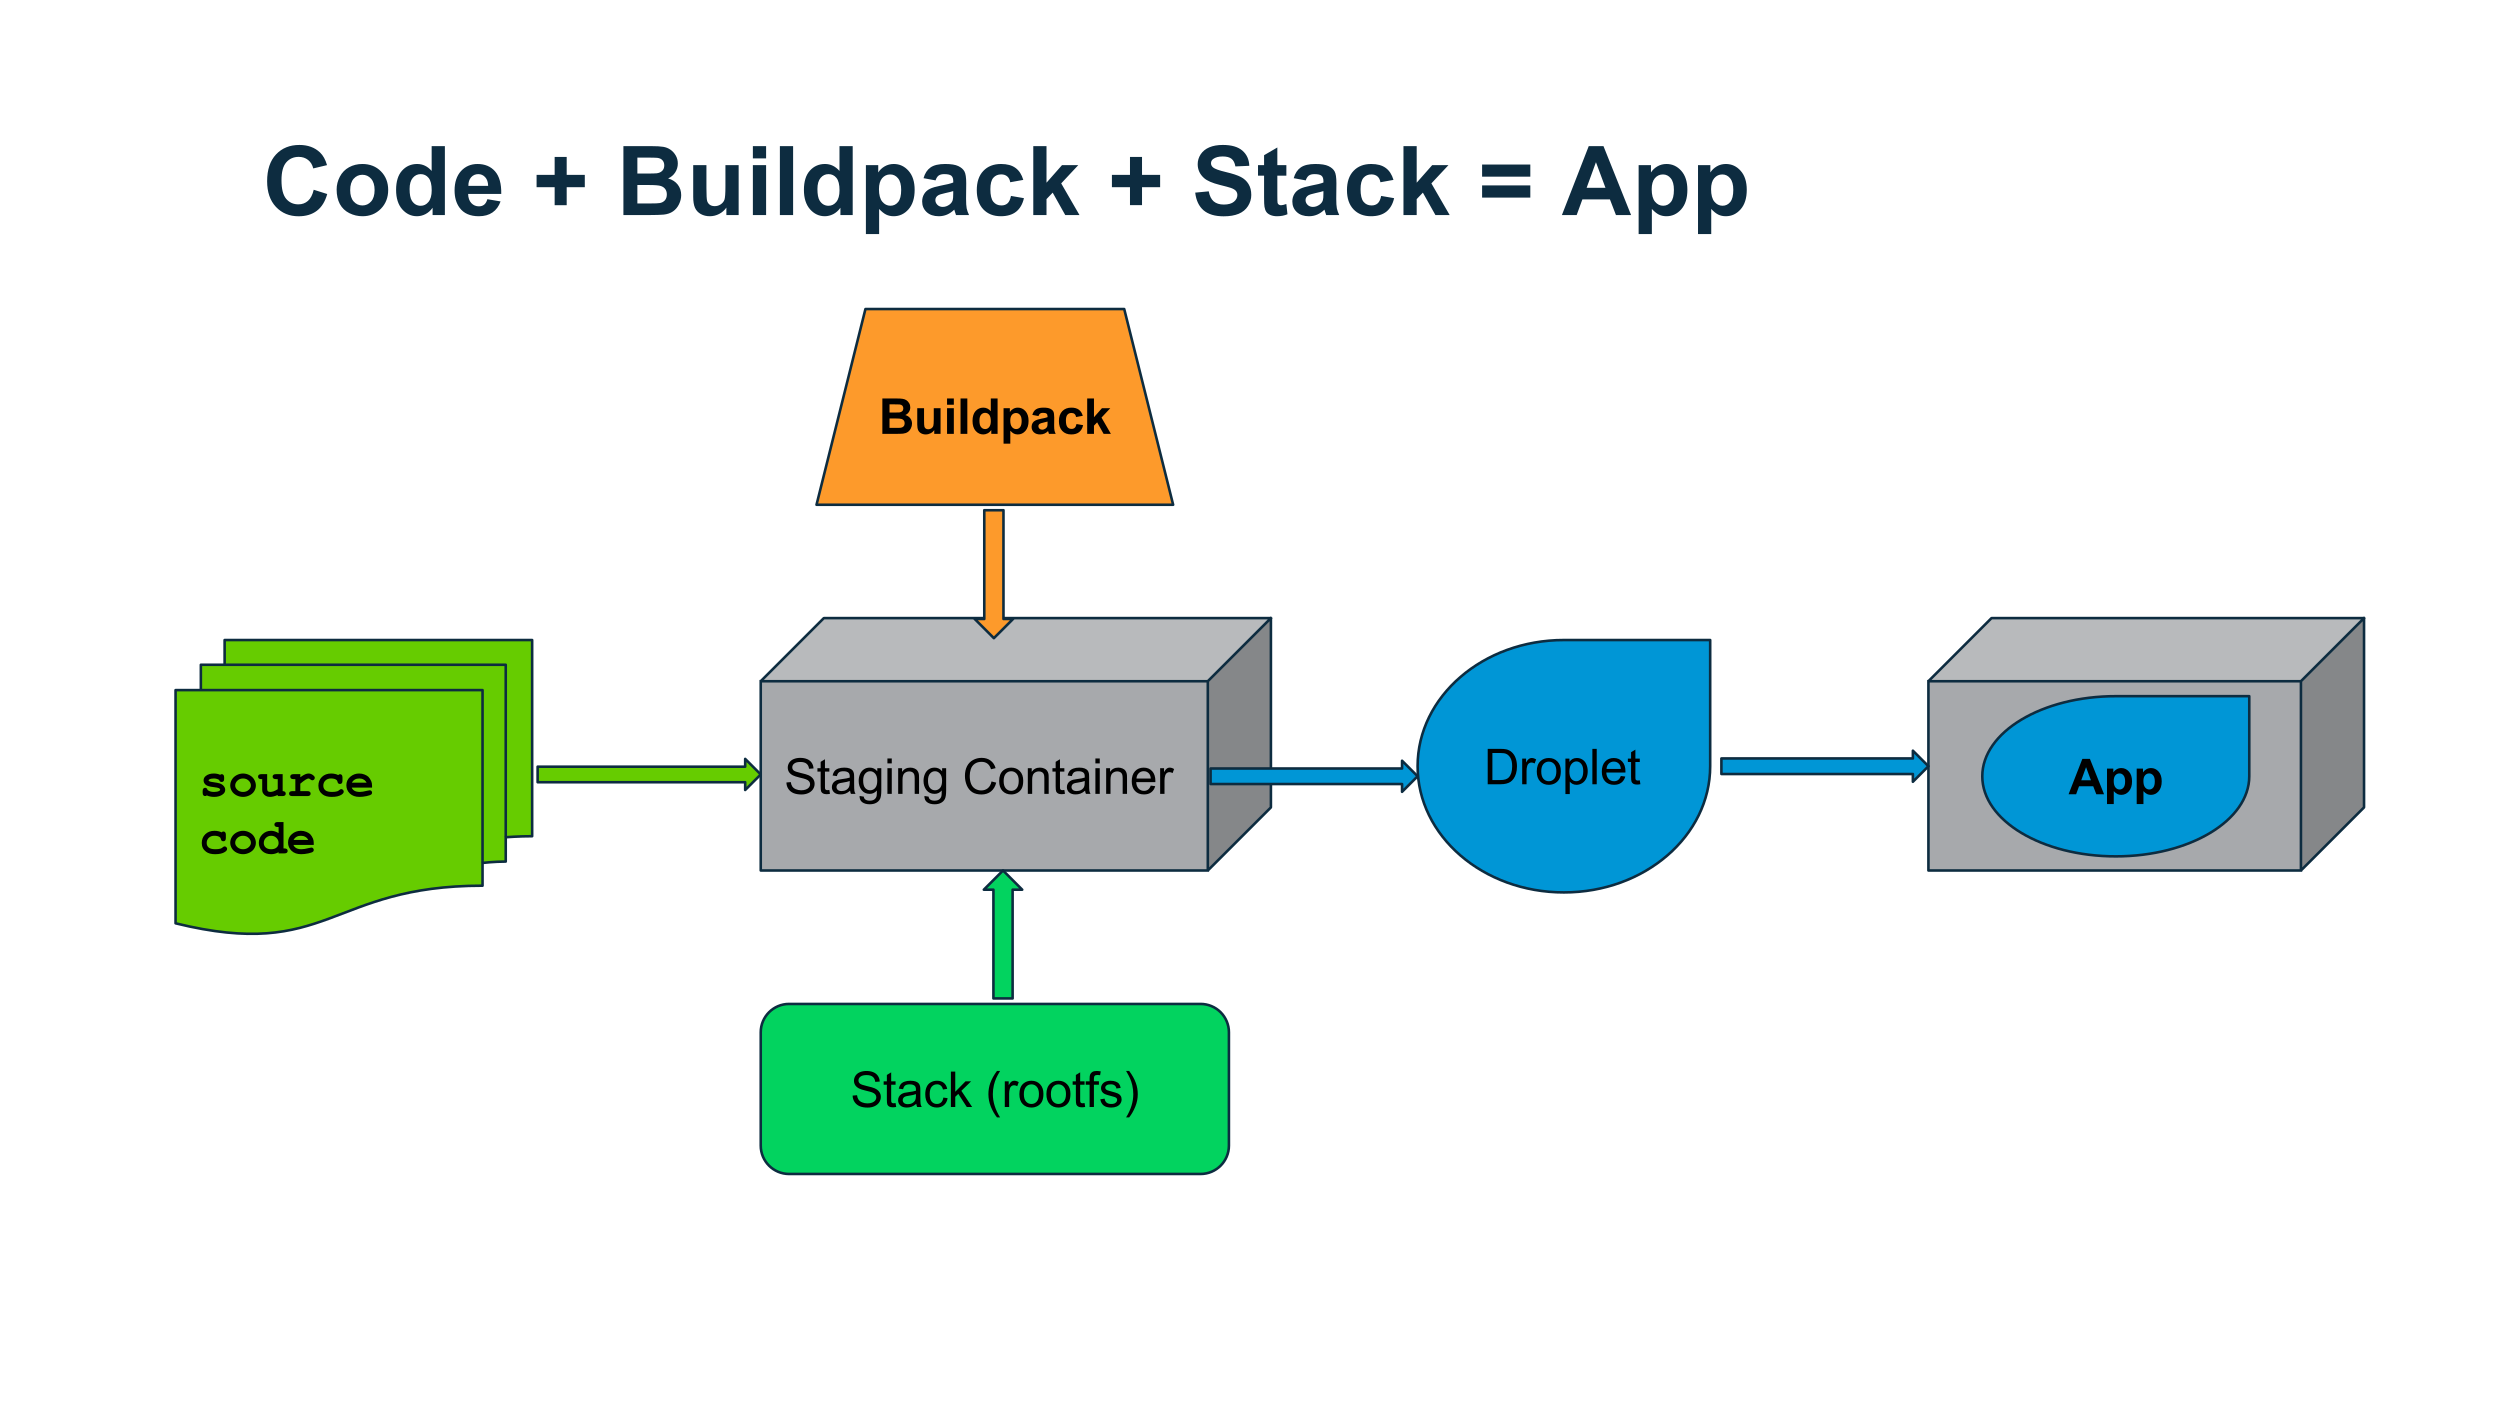 <?xml version="1.0" encoding="UTF-8" standalone="no"?>
<svg
   xmlns:dc="http://purl.org/dc/elements/1.1/"
   xmlns:cc="http://creativecommons.org/ns#"
   xmlns:rdf="http://www.w3.org/1999/02/22-rdf-syntax-ns#"
   xmlns:svg="http://www.w3.org/2000/svg"
   xmlns="http://www.w3.org/2000/svg"
   xmlns:sodipodi="http://sodipodi.sourceforge.net/DTD/sodipodi-0.dtd"
   xmlns:inkscape="http://www.inkscape.org/namespaces/inkscape"
   version="1.1"
   viewBox="0.0 0.0 960.0 540.0"
   fill="none"
   stroke="none"
   stroke-linecap="square"
   stroke-miterlimit="10"
   id="svg3484"
   inkscape:version="0.91 r13725"
   sodipodi:docname="code-buildpack-stack-app.svg">
  <rect x="0.0" y="0.0" width="960.0" height="540.0" fill="#333333" stroke="none"/>
  <defs
     id="defs3590" />
  <sodipodi:namedview
     pagecolor="#ffffff"
     bordercolor="#666666"
     borderopacity="1"
     objecttolerance="10"
     gridtolerance="10"
     guidetolerance="10"
     inkscape:pageopacity="0"
     inkscape:pageshadow="2"
     inkscape:window-width="1122"
     inkscape:window-height="699"
     id="namedview3588"
     showgrid="false"
     inkscape:zoom="1.0166667"
     inkscape:cx="480"
     inkscape:cy="270"
     inkscape:window-x="0"
     inkscape:window-y="0"
     inkscape:window-maximized="0"
     inkscape:current-layer="svg3484" />
  <clipPath
     id="g264e01e91f_0_46.0">
    <path
       d="m0 0l960.0 0l0 540.0l-960.0 0l0 -540.0z"
       clip-rule="nonzero"
       id="path3487" />
  </clipPath>
  <g
     clip-path="url(#g264e01e91f_0_46.0)"
     id="g3489">
    <path
       fill="#ffffff"
       d="m0 0l960.0 0l0 540.0l-960.0 0z"
       fill-rule="evenodd"
       id="path3491" />
    <path
       fill="#000000"
       fill-opacity="0.0"
       d="m0 0l43.496 0l0 540.0l-43.496 0z"
       fill-rule="evenodd"
       id="path3493" />
    <g
       transform="matrix(0.434 0.0 0.0 0.436 0.0 0.0)"
       id="g3495">
      <clipPath
         id="g264e01e91f_0_46.1">
        <path
           d="m0 0l100.284 0l0 1238.0l-100.284 0z"
           clip-rule="evenodd"
           id="path3498" />
      </clipPath>
    </g>
    <path
       fill="#000000"
       fill-opacity="0.0"
       d="m91.826 36.0l836.346 0l0 61.512l-836.346 0z"
       fill-rule="evenodd"
       id="path3506" />
    <path
       fill="#0d2c40"
       d="m120.467 72.862l5.188 1.641q-1.203 4.328 -3.984 6.438q-2.766 2.109 -7.016 2.109q-5.281 0 -8.688 -3.594q-3.391 -3.609 -3.391 -9.875q0 -6.609 3.406 -10.266q3.422 -3.656 8.984 -3.656q4.859 0 7.906 2.875q1.797 1.703 2.703 4.875l-5.297 1.266q-0.469 -2.062 -1.969 -3.25q-1.484 -1.188 -3.609 -1.188q-2.938 0 -4.781 2.109q-1.828 2.109 -1.828 6.844q0 5.016 1.797 7.156q1.812 2.125 4.703 2.125q2.141 0 3.672 -1.344q1.531 -1.359 2.203 -4.266zm8.801 -0.125q0 -2.531 1.234 -4.891q1.25 -2.375 3.531 -3.625q2.297 -1.25 5.109 -1.25q4.359 0 7.141 2.828q2.781 2.828 2.781 7.156q0 4.344 -2.812 7.219q-2.812 2.859 -7.062 2.859q-2.641 0 -5.047 -1.188q-2.391 -1.203 -3.641 -3.5q-1.234 -2.312 -1.234 -5.609zm5.203 0.266q0 2.859 1.344 4.375q1.359 1.516 3.344 1.516q2.0 0 3.344 -1.516q1.344 -1.516 1.344 -4.406q0 -2.828 -1.344 -4.344q-1.344 -1.516 -3.344 -1.516q-1.984 0 -3.344 1.516q-1.344 1.516 -1.344 4.375zm36.364 9.594l-4.719 0l0 -2.812q-1.172 1.641 -2.766 2.453q-1.594 0.797 -3.219 0.797q-3.312 0 -5.672 -2.656q-2.359 -2.672 -2.359 -7.453q0 -4.875 2.297 -7.406q2.297 -2.547 5.797 -2.547q3.219 0 5.562 2.672l0 -9.531l5.078 0l0 26.484zm-13.547 -10.016q0 3.078 0.844 4.453q1.234 1.984 3.438 1.984q1.75 0 2.969 -1.484q1.234 -1.5 1.234 -4.453q0 -3.312 -1.188 -4.766q-1.188 -1.453 -3.047 -1.453q-1.812 0 -3.031 1.438q-1.219 1.438 -1.219 4.281zm29.864 3.906l5.062 0.859q-0.984 2.781 -3.094 4.234q-2.094 1.453 -5.25 1.453q-5.016 0 -7.406 -3.281q-1.906 -2.609 -1.906 -6.609q0 -4.766 2.484 -7.469q2.5 -2.703 6.312 -2.703q4.281 0 6.75 2.828q2.484 2.828 2.375 8.672l-12.719 0q0.062 2.25 1.234 3.516q1.172 1.25 2.922 1.25q1.188 0 2.0 -0.641q0.812 -0.656 1.234 -2.109zm0.297 -5.125q-0.062 -2.203 -1.156 -3.344q-1.078 -1.156 -2.625 -1.156q-1.656 0 -2.75 1.203q-1.078 1.219 -1.062 3.297l7.594 0zm25.537 7.422l0 -6.891l-6.938 0l0 -4.75l6.938 0l0 -6.875l4.625 0l0 6.875l6.953 0l0 4.75l-6.953 0l0 6.891l-4.625 0zm26.404 -22.672l10.594 0q3.141 0 4.688 0.266q1.547 0.25 2.766 1.094q1.219 0.828 2.031 2.219q0.812 1.375 0.812 3.094q0 1.859 -1.0 3.422q-1.0 1.547 -2.719 2.312q2.422 0.703 3.719 2.406q1.297 1.703 1.297 4.0q0 1.797 -0.844 3.516q-0.828 1.703 -2.281 2.719q-1.453 1.016 -3.594 1.25q-1.328 0.156 -6.453 0.188l-9.016 0l0 -26.484zm5.359 4.406l0 6.125l3.5 0q3.125 0 3.891 -0.094q1.359 -0.156 2.141 -0.938q0.797 -0.797 0.797 -2.078q0 -1.219 -0.688 -1.984q-0.672 -0.781 -2.0 -0.938q-0.797 -0.094 -4.578 -0.094l-3.062 0zm0 10.531l0 7.078l4.953 0q2.891 0 3.656 -0.156q1.203 -0.219 1.953 -1.047q0.75 -0.844 0.75 -2.266q0 -1.188 -0.578 -2.016q-0.578 -0.828 -1.672 -1.203q-1.094 -0.391 -4.75 -0.391l-4.312 0zm34.176 11.547l0 -2.875q-1.047 1.531 -2.75 2.422q-1.703 0.891 -3.609 0.891q-1.938 0 -3.469 -0.844q-1.531 -0.859 -2.219 -2.391q-0.688 -1.547 -0.688 -4.25l0 -12.141l5.078 0l0 8.812q0 4.047 0.281 4.969q0.281 0.906 1.016 1.438q0.75 0.531 1.875 0.531q1.312 0 2.344 -0.703q1.031 -0.719 1.406 -1.766q0.375 -1.062 0.375 -5.188l0 -8.094l5.078 0l0 19.188l-4.719 0zm10.177 -21.781l0 -4.703l5.078 0l0 4.703l-5.078 0zm0 21.781l0 -19.188l5.078 0l0 19.188l-5.078 0zm10.371 0l0 -26.484l5.078 0l0 26.484l-5.078 0zm27.965 0l-4.719 0l0 -2.812q-1.172 1.641 -2.766 2.453q-1.594 0.797 -3.219 0.797q-3.312 0 -5.672 -2.656q-2.359 -2.672 -2.359 -7.453q0 -4.875 2.297 -7.406q2.297 -2.547 5.797 -2.547q3.219 0 5.562 2.672l0 -9.531l5.078 0l0 26.484zm-13.547 -10.016q0 3.078 0.844 4.453q1.234 1.984 3.438 1.984q1.75 0 2.969 -1.484q1.234 -1.5 1.234 -4.453q0 -3.312 -1.188 -4.766q-1.188 -1.453 -3.047 -1.453q-1.812 0 -3.031 1.438q-1.219 1.438 -1.219 4.281zm18.614 -9.172l4.734 0l0 2.812q0.922 -1.438 2.484 -2.344q1.578 -0.906 3.484 -0.906q3.344 0 5.672 2.625q2.344 2.625 2.344 7.297q0 4.812 -2.359 7.484q-2.344 2.656 -5.688 2.656q-1.594 0 -2.891 -0.625q-1.281 -0.641 -2.703 -2.172l0 9.656l-5.078 0l0 -26.484zm5.016 9.266q0 3.234 1.281 4.781q1.281 1.547 3.125 1.547q1.781 0 2.953 -1.422q1.172 -1.422 1.172 -4.656q0 -3.016 -1.219 -4.469q-1.203 -1.469 -2.984 -1.469q-1.875 0 -3.109 1.438q-1.219 1.438 -1.219 4.25zm21.723 -3.406l-4.609 -0.844q0.781 -2.781 2.672 -4.109q1.891 -1.344 5.641 -1.344q3.391 0 5.047 0.812q1.672 0.797 2.344 2.047q0.688 1.234 0.688 4.531l-0.062 5.922q0 2.531 0.234 3.734q0.25 1.203 0.922 2.578l-5.016 0q-0.203 -0.5 -0.484 -1.5q-0.141 -0.453 -0.188 -0.594q-1.297 1.266 -2.781 1.906q-1.484 0.625 -3.156 0.625q-2.969 0 -4.688 -1.609q-1.703 -1.609 -1.703 -4.062q0 -1.625 0.781 -2.891q0.781 -1.281 2.172 -1.953q1.406 -0.688 4.047 -1.203q3.562 -0.656 4.938 -1.234l0 -0.516q0 -1.453 -0.734 -2.078q-0.719 -0.625 -2.719 -0.625q-1.359 0 -2.125 0.531q-0.75 0.531 -1.219 1.875zm6.797 4.109q-0.984 0.328 -3.094 0.781q-2.109 0.453 -2.766 0.891q-1.0 0.703 -1.0 1.781q0 1.062 0.797 1.844q0.797 0.781 2.031 0.781q1.375 0 2.609 -0.906q0.922 -0.688 1.219 -1.688q0.203 -0.641 0.203 -2.469l0 -1.016zm26.901 -4.297l-5.016 0.906q-0.25 -1.5 -1.141 -2.25q-0.891 -0.766 -2.328 -0.766q-1.891 0 -3.031 1.312q-1.125 1.297 -1.125 4.375q0 3.422 1.141 4.828q1.156 1.406 3.094 1.406q1.453 0 2.359 -0.812q0.922 -0.828 1.312 -2.844l4.984 0.859q-0.781 3.422 -2.984 5.188q-2.203 1.75 -5.906 1.75q-4.203 0 -6.719 -2.656q-2.5 -2.656 -2.5 -7.359q0 -4.75 2.516 -7.391q2.516 -2.656 6.797 -2.656q3.5 0 5.562 1.516q2.078 1.5 2.984 4.594zm3.838 13.516l0 -26.484l5.078 0l0 14.047l5.953 -6.75l6.25 0l-6.562 7.016l7.031 12.172l-5.469 0l-4.828 -8.625l-2.375 2.484l0 6.141l-5.078 0zm37.131 -3.812l0 -6.891l-6.938 0l0 -4.75l6.938 0l0 -6.875l4.625 0l0 6.875l6.953 0l0 4.75l-6.953 0l0 6.891l-4.625 0zm25.045 -4.812l5.203 -0.5q0.469 2.625 1.891 3.859q1.438 1.219 3.891 1.219q2.578 0 3.891 -1.094q1.312 -1.094 1.312 -2.562q0 -0.938 -0.562 -1.594q-0.547 -0.656 -1.922 -1.141q-0.938 -0.328 -4.281 -1.156q-4.297 -1.078 -6.031 -2.625q-2.438 -2.188 -2.438 -5.328q0 -2.031 1.141 -3.781q1.156 -1.766 3.312 -2.688q2.156 -0.922 5.203 -0.922q5.0 0 7.516 2.188q2.516 2.188 2.641 5.828l-5.344 0.234q-0.344 -2.031 -1.469 -2.922q-1.125 -0.906 -3.391 -0.906q-2.328 0 -3.656 0.969q-0.844 0.609 -0.844 1.641q0 0.938 0.797 1.609q1.016 0.844 4.906 1.766q3.906 0.922 5.781 1.906q1.875 0.984 2.922 2.703q1.062 1.703 1.062 4.203q0 2.281 -1.266 4.266q-1.266 1.984 -3.578 2.953q-2.312 0.969 -5.766 0.969q-5.016 0 -7.719 -2.312q-2.688 -2.328 -3.203 -6.781zm35.007 -10.562l0 4.047l-3.469 0l0 7.734q0 2.344 0.094 2.734q0.109 0.391 0.453 0.641q0.359 0.25 0.859 0.25q0.703 0 2.047 -0.484l0.438 3.938q-1.781 0.766 -4.016 0.766q-1.375 0 -2.484 -0.453q-1.094 -0.469 -1.609 -1.203q-0.516 -0.734 -0.719 -1.984q-0.156 -0.875 -0.156 -3.578l0 -8.359l-2.328 0l0 -4.047l2.328 0l0 -3.812l5.094 -2.969l0 6.781l3.469 0zm7.431 5.859l-4.609 -0.844q0.781 -2.781 2.672 -4.109q1.891 -1.344 5.641 -1.344q3.391 0 5.047 0.812q1.672 0.797 2.344 2.047q0.688 1.234 0.688 4.531l-0.062 5.922q0 2.531 0.234 3.734q0.25 1.203 0.922 2.578l-5.016 0q-0.203 -0.5 -0.484 -1.5q-0.141 -0.453 -0.188 -0.594q-1.297 1.266 -2.781 1.906q-1.484 0.625 -3.156 0.625q-2.969 0 -4.688 -1.609q-1.703 -1.609 -1.703 -4.062q0 -1.625 0.781 -2.891q0.781 -1.281 2.172 -1.953q1.406 -0.688 4.047 -1.203q3.562 -0.656 4.938 -1.234l0 -0.516q0 -1.453 -0.734 -2.078q-0.719 -0.625 -2.719 -0.625q-1.359 0 -2.125 0.531q-0.75 0.531 -1.219 1.875zm6.797 4.109q-0.984 0.328 -3.094 0.781q-2.109 0.453 -2.766 0.891q-1.0 0.703 -1.0 1.781q0 1.062 0.797 1.844q0.797 0.781 2.031 0.781q1.375 0 2.609 -0.906q0.922 -0.688 1.219 -1.688q0.203 -0.641 0.203 -2.469l0 -1.016zm26.901 -4.297l-5.016 0.906q-0.25 -1.5 -1.141 -2.25q-0.891 -0.766 -2.328 -0.766q-1.891 0 -3.031 1.312q-1.125 1.297 -1.125 4.375q0 3.422 1.141 4.828q1.156 1.406 3.094 1.406q1.453 0 2.359 -0.812q0.922 -0.828 1.312 -2.844l4.984 0.859q-0.781 3.422 -2.984 5.188q-2.203 1.75 -5.906 1.75q-4.203 0 -6.719 -2.656q-2.5 -2.656 -2.5 -7.359q0 -4.75 2.516 -7.391q2.516 -2.656 6.797 -2.656q3.5 0 5.562 1.516q2.078 1.5 2.984 4.594zm3.838 13.516l0 -26.484l5.078 0l0 14.047l5.953 -6.75l6.25 0l-6.562 7.016l7.031 12.172l-5.469 0l-4.828 -8.625l-2.375 2.484l0 6.141l-5.078 0zm30.194 -14.75l0 -4.656l18.516 0l0 4.656l-18.516 0zm0 8.031l0 -4.688l18.516 0l0 4.688l-18.516 0zm57.217 6.719l-5.812 0l-2.312 -6.016l-10.594 0l-2.188 6.016l-5.672 0l10.312 -26.484l5.656 0l10.609 26.484zm-9.844 -10.484l-3.656 -9.828l-3.578 9.828l7.234 0zm12.738 -8.703l4.734 0l0 2.812q0.922 -1.438 2.484 -2.344q1.578 -0.906 3.484 -0.906q3.344 0 5.672 2.625q2.344 2.625 2.344 7.297q0 4.812 -2.359 7.484q-2.344 2.656 -5.688 2.656q-1.594 0 -2.891 -0.625q-1.281 -0.641 -2.703 -2.172l0 9.656l-5.078 0l0 -26.484zm5.016 9.266q0 3.234 1.281 4.781q1.281 1.547 3.125 1.547q1.781 0 2.953 -1.422q1.172 -1.422 1.172 -4.656q0 -3.016 -1.219 -4.469q-1.203 -1.469 -2.984 -1.469q-1.875 0 -3.109 1.438q-1.219 1.438 -1.219 4.25zm17.786 -9.266l4.734 0l0 2.812q0.922 -1.438 2.484 -2.344q1.578 -0.906 3.484 -0.906q3.344 0 5.672 2.625q2.344 2.625 2.344 7.297q0 4.812 -2.359 7.484q-2.344 2.656 -5.688 2.656q-1.594 0 -2.891 -0.625q-1.281 -0.641 -2.703 -2.172l0 9.656l-5.078 0l0 -26.484zm5.016 9.266q0 3.234 1.281 4.781q1.281 1.547 3.125 1.547q1.781 0 2.953 -1.422q1.172 -1.422 1.172 -4.656q0 -3.016 -1.219 -4.469q-1.203 -1.469 -2.984 -1.469q-1.875 0 -3.109 1.438q-1.219 1.438 -1.219 4.25z"
       fill-rule="nonzero"
       id="path3508" />
    <path
       fill="#66cc00"
       d="m67.415 265.01l117.881 0l0 75.094c-58.937 0 -58.937 28.892 -117.881 14.446zm9.712 0l0 -9.735l117.075 0l0 75.565c-4.45 0 -8.907 0.523 -8.907 0.523l0 -66.353zm9.129 -9.735l0 -9.5l118.09 0l0 75.329c-5.072 0 -10.143 0.393 -10.143 0.393l0 -66.222z"
       fill-rule="evenodd"
       id="path3510" />
    <path
       fill="#000000"
       fill-opacity="0.0"
       d="m67.415 265.01l117.881 0l0 75.094c-58.937 0 -58.937 28.892 -117.881 14.446zm9.712 0l0 -9.735l117.075 0l0 75.565c-4.45 0 -8.907 0.523 -8.907 0.523m-99.04 -76.088l0 -9.5l118.09 0l0 75.329c-5.072 0 -10.143 0.393 -10.143 0.393"
       fill-rule="evenodd"
       id="path3512" />
    <path
       fill="#000000"
       fill-opacity="0.0"
       d="m67.415 354.55c58.943 14.446 58.943 -14.446 117.881 -14.446l0 -8.741c0 0 4.457 -0.523 8.907 -0.523l0 -9.343c0 0 5.071 -0.393 10.143 -0.393l0 -75.329l-118.09 0l0 9.5l-9.129 0l0 9.735l-9.712 0z"
       fill-rule="evenodd"
       id="path3514" />
    <path
       stroke="#0d2c40"
       stroke-width="1.0"
       stroke-linejoin="round"
       stroke-linecap="butt"
       d="m67.415 265.01l117.881 0l0 75.094c-58.937 0 -58.937 28.892 -117.881 14.446zm9.712 0l0 -9.735l117.075 0l0 75.565c-4.45 0 -8.907 0.523 -8.907 0.523m-99.04 -76.088l0 -9.5l118.09 0l0 75.329c-5.072 0 -10.143 0.393 -10.143 0.393"
       fill-rule="evenodd"
       id="path3516" />
    <path
       fill="#000000"
       d="m84.165 299.497q-0.453 -0.281 -0.969 -0.422q-0.516 -0.141 -1.062 -0.141q-1.109 0 -1.75 0.359q-0.297 0.156 -0.297 0.344q0 0.203 0.391 0.406q0.297 0.156 1.328 0.297q1.891 0.25 2.641 0.516q0.969 0.344 1.5 1.031q0.531 0.672 0.531 1.422q0 1.016 -0.906 1.703q-1.281 1.0 -3.344 1.0q-0.828 0 -1.531 -0.156q-0.703 -0.141 -1.281 -0.422q-0.141 0.125 -0.297 0.188q-0.156 0.062 -0.328 0.062q-0.438 0 -0.703 -0.281q-0.266 -0.297 -0.266 -0.984l0 -0.641q0 -0.688 0.266 -0.969q0.266 -0.297 0.688 -0.297q0.344 0 0.562 0.188q0.234 0.188 0.375 0.656q0.438 0.375 1.047 0.562q0.609 0.188 1.406 0.188q1.312 0 2.031 -0.406q0.344 -0.203 0.344 -0.438q0 -0.359 -0.484 -0.609q-0.5 -0.234 -2.031 -0.406q-2.297 -0.234 -3.062 -0.922q-0.781 -0.688 -0.781 -1.672q0 -1.016 0.875 -1.703q1.156 -0.922 3.062 -0.922q0.656 0 1.266 0.125q0.609 0.125 1.156 0.375q0.172 -0.125 0.328 -0.188q0.156 -0.062 0.281 -0.062q0.391 0 0.656 0.297q0.266 0.281 0.266 0.969l0 0.469q0 0.625 -0.156 0.844q-0.297 0.422 -0.812 0.422q-0.344 0 -0.609 -0.203q-0.25 -0.219 -0.328 -0.578zm14.086 2.156q0 1.094 -0.609 2.125q-0.609 1.016 -1.812 1.625q-1.203 0.609 -2.5 0.609q-1.297 0 -2.484 -0.594q-1.188 -0.609 -1.812 -1.641q-0.625 -1.031 -0.625 -2.156q0 -1.141 0.625 -2.234q0.641 -1.094 1.812 -1.719q1.188 -0.641 2.484 -0.641q1.297 0 2.5 0.641q1.203 0.641 1.812 1.734q0.609 1.094 0.609 2.25zm-1.906 0q0 -0.922 -0.656 -1.688q-0.891 -1.031 -2.359 -1.031q-1.297 0 -2.156 0.828q-0.859 0.812 -0.859 1.906q0 0.891 0.859 1.672q0.875 0.766 2.156 0.766q1.281 0 2.141 -0.766q0.875 -0.781 0.875 -1.688zm12.196 -4.375l0 6.516q0.609 0 0.891 0.281q0.297 0.266 0.297 0.672q0 0.422 -0.297 0.688q-0.297 0.266 -0.969 0.266l-1.812 0l0 -0.438q-0.828 0.375 -1.578 0.562q-0.734 0.188 -1.391 0.188q-0.938 0 -1.625 -0.391q-0.688 -0.406 -1.094 -1.094q-0.281 -0.5 -0.281 -1.266l0 -4.078l-0.328 0q-0.688 0 -0.984 -0.266q-0.281 -0.266 -0.281 -0.703q0 -0.406 0.281 -0.672q0.297 -0.266 0.984 -0.266l2.234 0l0 5.656q0 0.609 0.281 0.891q0.297 0.281 0.906 0.281q0.562 0 1.219 -0.219q0.672 -0.234 1.656 -0.828l0 -3.875l-0.688 0q-0.688 0 -0.984 -0.266q-0.297 -0.266 -0.297 -0.703q0 -0.406 0.297 -0.672q0.297 -0.266 0.984 -0.266l2.578 0zm6.774 0l0 1.188q1.188 -0.859 1.875 -1.141q0.703 -0.297 1.297 -0.297q0.938 0 1.797 0.688q0.594 0.453 0.594 0.938q0 0.406 -0.281 0.703q-0.281 0.281 -0.672 0.281q-0.359 0 -0.75 -0.344q-0.391 -0.359 -0.688 -0.359q-0.406 0 -1.203 0.5q-0.781 0.5 -1.969 1.5l0 2.859l2.703 0q0.688 0 0.969 0.266q0.297 0.266 0.297 0.688q0 0.422 -0.297 0.688q-0.281 0.266 -0.969 0.266l-5.75 0q-0.672 0 -0.969 -0.266q-0.297 -0.266 -0.297 -0.688q0 -0.422 0.297 -0.688q0.297 -0.266 0.969 -0.266l1.141 0l0 -4.609l-0.688 0q-0.688 0 -0.984 -0.266q-0.281 -0.266 -0.281 -0.703q0 -0.406 0.281 -0.672q0.297 -0.266 0.984 -0.266l2.594 0zm14.555 0.344q0.344 -0.328 0.703 -0.328q0.406 0 0.672 0.297q0.266 0.281 0.266 0.969l0 1.219q0 0.688 -0.266 0.984q-0.266 0.281 -0.688 0.281q-0.391 0 -0.672 -0.219q-0.188 -0.172 -0.297 -0.688q-0.109 -0.516 -0.547 -0.766q-0.75 -0.438 -1.922 -0.438q-1.344 0 -2.156 0.781q-0.812 0.781 -0.812 2.0q0 1.109 0.781 1.75q0.781 0.641 2.594 0.641q1.188 0 1.938 -0.234q0.453 -0.141 0.844 -0.5q0.406 -0.359 0.719 -0.359q0.391 0 0.672 0.297q0.297 0.281 0.297 0.672q0 0.625 -0.875 1.188q-1.281 0.844 -3.75 0.844q-2.203 0 -3.438 -0.922q-1.672 -1.234 -1.672 -3.375q0 -2.031 1.344 -3.359q1.359 -1.328 3.547 -1.328q0.781 0 1.453 0.156q0.688 0.141 1.266 0.438zm12.992 4.828l-7.797 0q0.297 0.75 1.047 1.203q0.766 0.453 2.047 0.453q1.062 0 2.812 -0.453q0.734 -0.188 1.0 -0.188q0.391 0 0.641 0.266q0.266 0.266 0.266 0.672q0 0.375 -0.281 0.641q-0.375 0.344 -1.812 0.656q-1.438 0.312 -2.766 0.312q-2.281 0 -3.656 -1.281q-1.359 -1.297 -1.359 -3.188q0 -2.0 1.484 -3.25q1.484 -1.266 3.406 -1.266q1.156 0 2.125 0.406q0.969 0.406 1.453 0.875q0.656 0.688 1.094 1.703q0.297 0.703 0.297 1.641l0 0.797zm-2.094 -1.906q-0.438 -0.812 -1.156 -1.203q-0.703 -0.406 -1.672 -0.406q-0.969 0 -1.672 0.406q-0.703 0.391 -1.141 1.203l5.641 0z"
       fill-rule="nonzero"
       id="path3518" />
    <path
       fill="#000000"
       d="m85.087 319.622q0.344 -0.328 0.703 -0.328q0.406 0 0.672 0.297q0.266 0.281 0.266 0.969l0 1.219q0 0.688 -0.266 0.984q-0.266 0.281 -0.688 0.281q-0.391 0 -0.672 -0.219q-0.188 -0.172 -0.297 -0.688q-0.109 -0.516 -0.547 -0.766q-0.75 -0.438 -1.922 -0.438q-1.344 0 -2.156 0.781q-0.812 0.781 -0.812 2.0q0 1.109 0.781 1.75q0.781 0.641 2.594 0.641q1.188 0 1.938 -0.234q0.453 -0.141 0.844 -0.5q0.406 -0.359 0.719 -0.359q0.391 0 0.672 0.297q0.297 0.281 0.297 0.672q0 0.625 -0.875 1.188q-1.281 0.844 -3.75 0.844q-2.203 0 -3.438 -0.922q-1.672 -1.234 -1.672 -3.375q0 -2.031 1.344 -3.359q1.359 -1.328 3.547 -1.328q0.781 0 1.453 0.156q0.688 0.141 1.266 0.438zm13.164 4.031q0 1.094 -0.609 2.125q-0.609 1.016 -1.812 1.625q-1.203 0.609 -2.5 0.609q-1.297 0 -2.484 -0.594q-1.188 -0.609 -1.812 -1.641q-0.625 -1.031 -0.625 -2.156q0 -1.141 0.625 -2.234q0.641 -1.094 1.812 -1.719q1.188 -0.641 2.484 -0.641q1.297 0 2.5 0.641q1.203 0.641 1.812 1.734q0.609 1.094 0.609 2.25zm-1.906 0q0 -0.922 -0.656 -1.688q-0.891 -1.031 -2.359 -1.031q-1.297 0 -2.156 0.828q-0.859 0.812 -0.859 1.906q0 0.891 0.859 1.672q0.875 0.766 2.156 0.766q1.281 0 2.141 -0.766q0.875 -0.781 0.875 -1.688zm12.524 -7.984l0 10.125l0.328 0q0.672 0 0.969 0.266q0.297 0.266 0.297 0.688q0 0.422 -0.297 0.688q-0.281 0.266 -0.969 0.266l-2.219 0l0 -0.469q-0.656 0.391 -1.375 0.578q-0.703 0.203 -1.469 0.203q-2.141 0 -3.453 -1.234q-1.297 -1.25 -1.297 -3.094q0 -1.938 1.375 -3.297q1.375 -1.359 3.344 -1.359q0.75 0 1.453 0.234q0.719 0.219 1.422 0.672l0 -2.359l-0.328 0q-0.688 0 -0.984 -0.266q-0.297 -0.266 -0.297 -0.688q0 -0.422 0.297 -0.688q0.297 -0.266 0.984 -0.266l2.219 0zm-1.891 8.062q0 -1.172 -0.828 -1.984q-0.828 -0.812 -2.031 -0.812q-1.188 0 -2.016 0.812q-0.812 0.812 -0.812 1.969q0 1.047 0.734 1.719q0.75 0.672 2.094 0.672q1.344 0 2.094 -0.672q0.766 -0.672 0.766 -1.703zm13.492 0.719l-7.797 0q0.297 0.75 1.047 1.203q0.766 0.453 2.047 0.453q1.062 0 2.812 -0.453q0.734 -0.188 1.0 -0.188q0.391 0 0.641 0.266q0.266 0.266 0.266 0.672q0 0.375 -0.281 0.641q-0.375 0.344 -1.812 0.656q-1.438 0.312 -2.766 0.312q-2.281 0 -3.656 -1.281q-1.359 -1.297 -1.359 -3.188q0 -2.0 1.484 -3.25q1.484 -1.266 3.406 -1.266q1.156 0 2.125 0.406q0.969 0.406 1.453 0.875q0.656 0.688 1.094 1.703q0.297 0.703 0.297 1.641l0 0.797zm-2.094 -1.906q-0.438 -0.812 -1.156 -1.203q-0.703 -0.406 -1.672 -0.406q-0.969 0 -1.672 0.406q-0.703 0.391 -1.141 1.203l5.641 0z"
       fill-rule="nonzero"
       id="path3520" />
    <path
       fill="#fd9a2b"
       d="m313.541 193.827l18.787 -75.15l99.37 0l18.787 75.15z"
       fill-rule="evenodd"
       id="path3522" />
    <path
       stroke="#0d2c40"
       stroke-width="1.0"
       stroke-linejoin="round"
       stroke-linecap="butt"
       d="m313.541 193.827l18.787 -75.15l99.37 0l18.787 75.15z"
       fill-rule="evenodd"
       id="path3524" />
    <path
       fill="#000000"
       d="m338.826 153.015l5.438 0q1.609 0 2.406 0.141q0.797 0.125 1.422 0.547q0.625 0.422 1.031 1.141q0.422 0.703 0.422 1.594q0 0.953 -0.516 1.75q-0.5 0.797 -1.391 1.188q1.25 0.375 1.906 1.25q0.672 0.859 0.672 2.047q0 0.922 -0.438 1.797q-0.422 0.875 -1.172 1.406q-0.75 0.516 -1.844 0.641q-0.688 0.078 -3.312 0.094l-4.625 0l0 -13.594zm2.75 2.25l0 3.156l1.797 0q1.609 0 2.0 -0.047q0.703 -0.094 1.094 -0.484q0.406 -0.406 0.406 -1.062q0 -0.641 -0.344 -1.031q-0.344 -0.391 -1.031 -0.484q-0.406 -0.047 -2.344 -0.047l-1.578 0zm0 5.422l0 3.625l2.547 0q1.484 0 1.875 -0.078q0.609 -0.109 1.0 -0.531q0.391 -0.438 0.391 -1.172q0 -0.609 -0.297 -1.031q-0.297 -0.422 -0.859 -0.609q-0.562 -0.203 -2.438 -0.203l-2.219 0zm17.176 5.922l0 -1.469q-0.531 0.781 -1.406 1.234q-0.875 0.453 -1.859 0.453q-0.984 0 -1.781 -0.438q-0.781 -0.438 -1.141 -1.219q-0.344 -0.797 -0.344 -2.188l0 -6.234l2.609 0l0 4.531q0 2.078 0.141 2.547q0.141 0.469 0.516 0.75q0.391 0.266 0.969 0.266q0.672 0 1.203 -0.359q0.531 -0.375 0.719 -0.906q0.188 -0.547 0.188 -2.672l0 -4.156l2.609 0l0 9.859l-2.422 0zm4.912 -11.188l0 -2.406l2.609 0l0 2.406l-2.609 0zm0 11.188l0 -9.859l2.609 0l0 9.859l-2.609 0zm5.183 0l0 -13.594l2.609 0l0 13.594l-2.609 0zm14.23 0l-2.422 0l0 -1.453q-0.609 0.844 -1.438 1.266q-0.812 0.406 -1.641 0.406q-1.703 0 -2.922 -1.359q-1.203 -1.375 -1.203 -3.828q0 -2.5 1.172 -3.797q1.188 -1.312 2.984 -1.312q1.656 0 2.859 1.375l0 -4.891l2.609 0l0 13.594zm-6.969 -5.141q0 1.578 0.438 2.281q0.641 1.016 1.766 1.016q0.906 0 1.531 -0.766q0.625 -0.766 0.625 -2.281q0 -1.703 -0.609 -2.438q-0.609 -0.75 -1.562 -0.75q-0.938 0 -1.562 0.734q-0.625 0.734 -0.625 2.203zm9.255 -4.719l2.422 0l0 1.453q0.469 -0.734 1.281 -1.203q0.812 -0.469 1.797 -0.469q1.703 0 2.906 1.344q1.203 1.344 1.203 3.75q0 2.469 -1.219 3.844q-1.203 1.359 -2.922 1.359q-0.812 0 -1.484 -0.312q-0.656 -0.328 -1.391 -1.125l0 4.969l-2.594 0l0 -13.609zm2.578 4.766q0 1.656 0.656 2.453q0.656 0.797 1.594 0.797q0.922 0 1.516 -0.719q0.609 -0.734 0.609 -2.406q0 -1.547 -0.625 -2.297q-0.625 -0.75 -1.531 -0.75q-0.969 0 -1.594 0.734q-0.625 0.734 -0.625 2.188zm10.833 -1.75l-2.359 -0.438q0.391 -1.422 1.359 -2.109q0.984 -0.688 2.906 -0.688q1.734 0 2.594 0.422q0.859 0.406 1.203 1.047q0.344 0.625 0.344 2.328l-0.031 3.047q0 1.297 0.125 1.922q0.125 0.609 0.469 1.312l-2.578 0q-0.094 -0.266 -0.25 -0.766q-0.062 -0.234 -0.094 -0.312q-0.656 0.656 -1.422 0.984q-0.766 0.312 -1.625 0.312q-1.516 0 -2.406 -0.812q-0.875 -0.828 -0.875 -2.094q0 -0.844 0.391 -1.484q0.406 -0.656 1.125 -1.0q0.719 -0.359 2.078 -0.625q1.828 -0.328 2.531 -0.625l0 -0.266q0 -0.75 -0.375 -1.062q-0.359 -0.328 -1.391 -0.328q-0.703 0 -1.094 0.281q-0.391 0.266 -0.625 0.953zm3.484 2.109q-0.5 0.172 -1.594 0.406q-1.078 0.234 -1.406 0.453q-0.516 0.359 -0.516 0.922q0 0.547 0.406 0.953q0.406 0.391 1.047 0.391q0.703 0 1.344 -0.469q0.469 -0.359 0.625 -0.859q0.094 -0.344 0.094 -1.281l0 -0.516zm13.532 -2.203l-2.562 0.469q-0.141 -0.781 -0.594 -1.172q-0.453 -0.391 -1.188 -0.391q-0.984 0 -1.562 0.672q-0.578 0.672 -0.578 2.25q0 1.766 0.578 2.484q0.594 0.719 1.594 0.719q0.75 0 1.219 -0.422q0.469 -0.422 0.672 -1.453l2.547 0.438q-0.391 1.766 -1.531 2.672q-1.125 0.891 -3.031 0.891q-2.156 0 -3.453 -1.359q-1.281 -1.359 -1.281 -3.781q0 -2.438 1.297 -3.797q1.297 -1.359 3.484 -1.359q1.797 0 2.859 0.781q1.062 0.766 1.531 2.359zm1.688 6.938l0 -13.594l2.609 0l0 7.203l3.062 -3.469l3.203 0l-3.375 3.609l3.609 6.25l-2.797 0l-2.484 -4.422l-1.219 1.266l0 3.156l-2.609 0z"
       fill-rule="nonzero"
       id="path3526" />
    <path
       fill="#02d35f"
       d="m292.123 396.396l0 0c0 -6.01 4.872 -10.882 10.882 -10.882l158.016 0c2.886 0 5.654 1.146 7.695 3.187c2.041 2.041 3.187 4.809 3.187 7.695l0 43.528c0 6.01 -4.872 10.882 -10.882 10.882l-158.016 0c-6.01 0 -10.882 -4.872 -10.882 -10.882z"
       fill-rule="evenodd"
       id="path3528" />
    <path
       stroke="#0d2c40"
       stroke-width="1.0"
       stroke-linejoin="round"
       stroke-linecap="butt"
       d="m292.123 396.396l0 0c0 -6.01 4.872 -10.882 10.882 -10.882l158.016 0c2.886 0 5.654 1.146 7.695 3.187c2.041 2.041 3.187 4.809 3.187 7.695l0 43.528c0 6.01 -4.872 10.882 -10.882 10.882l-158.016 0c-6.01 0 -10.882 -4.872 -10.882 -10.882z"
       fill-rule="evenodd"
       id="path3530" />
    <path
       fill="#000000"
       d="m327.409 420.705l1.688 -0.141q0.125 1.016 0.562 1.672q0.438 0.656 1.359 1.062q0.938 0.406 2.094 0.406q1.031 0 1.812 -0.312q0.797 -0.312 1.188 -0.844q0.391 -0.531 0.391 -1.156q0 -0.641 -0.375 -1.109q-0.375 -0.484 -1.234 -0.812q-0.547 -0.219 -2.422 -0.656q-1.875 -0.453 -2.625 -0.859q-0.969 -0.516 -1.453 -1.266q-0.469 -0.75 -0.469 -1.688q0 -1.031 0.578 -1.922q0.594 -0.906 1.703 -1.359q1.125 -0.469 2.5 -0.469q1.516 0 2.672 0.484q1.156 0.484 1.766 1.438q0.625 0.938 0.672 2.141l-1.719 0.125q-0.141 -1.281 -0.953 -1.938q-0.797 -0.672 -2.359 -0.672q-1.625 0 -2.375 0.609q-0.75 0.594 -0.75 1.438q0 0.734 0.531 1.203q0.516 0.469 2.703 0.969q2.203 0.5 3.016 0.875q1.188 0.547 1.75 1.391q0.578 0.828 0.578 1.922q0 1.094 -0.625 2.062q-0.625 0.953 -1.797 1.484q-1.156 0.531 -2.609 0.531q-1.844 0 -3.094 -0.531q-1.25 -0.547 -1.969 -1.625q-0.703 -1.078 -0.734 -2.453zm16.49 2.875l0.234 1.484q-0.703 0.141 -1.266 0.141q-0.906 0 -1.406 -0.281q-0.5 -0.297 -0.703 -0.75q-0.203 -0.469 -0.203 -1.984l0 -5.656l-1.234 0l0 -1.312l1.234 0l0 -2.438l1.656 -1.0l0 3.438l1.688 0l0 1.312l-1.688 0l0 5.75q0 0.719 0.078 0.922q0.094 0.203 0.297 0.328q0.203 0.125 0.578 0.125q0.266 0 0.734 -0.078zm7.965 0.281q-0.938 0.797 -1.797 1.125q-0.859 0.312 -1.844 0.312q-1.609 0 -2.484 -0.781q-0.875 -0.797 -0.875 -2.031q0 -0.734 0.328 -1.328q0.328 -0.594 0.859 -0.953q0.531 -0.359 1.203 -0.547q0.5 -0.141 1.484 -0.25q2.031 -0.25 2.984 -0.578q0 -0.344 0 -0.438q0 -1.016 -0.469 -1.438q-0.641 -0.562 -1.906 -0.562q-1.172 0 -1.734 0.406q-0.562 0.406 -0.828 1.469l-1.641 -0.234q0.234 -1.047 0.734 -1.688q0.516 -0.641 1.469 -0.984q0.969 -0.359 2.25 -0.359q1.266 0 2.047 0.297q0.781 0.297 1.156 0.75q0.375 0.453 0.516 1.141q0.094 0.422 0.094 1.531l0 2.234q0 2.328 0.094 2.953q0.109 0.609 0.438 1.172l-1.75 0q-0.266 -0.516 -0.328 -1.219zm-0.141 -3.719q-0.906 0.359 -2.734 0.625q-1.031 0.141 -1.453 0.328q-0.422 0.188 -0.656 0.547q-0.234 0.359 -0.234 0.797q0 0.672 0.5 1.125q0.516 0.438 1.484 0.438q0.969 0 1.719 -0.422q0.75 -0.438 1.109 -1.156q0.266 -0.578 0.266 -1.672l0 -0.609zm10.516 1.328l1.641 0.219q-0.266 1.688 -1.375 2.656q-1.109 0.953 -2.734 0.953q-2.016 0 -3.25 -1.312q-1.219 -1.328 -1.219 -3.797q0 -1.594 0.516 -2.781q0.531 -1.203 1.609 -1.797q1.094 -0.609 2.359 -0.609q1.609 0 2.625 0.812q1.016 0.812 1.312 2.312l-1.625 0.25q-0.234 -1.0 -0.828 -1.5q-0.594 -0.5 -1.422 -0.5q-1.266 0 -2.062 0.906q-0.781 0.906 -0.781 2.859q0 1.984 0.766 2.891q0.766 0.891 1.984 0.891q0.984 0 1.641 -0.594q0.656 -0.609 0.844 -1.859zm2.906 3.609l0 -13.594l1.672 0l0 7.75l3.953 -4.016l2.156 0l-3.766 3.656l4.141 6.203l-2.062 0l-3.25 -5.031l-1.172 1.125l0 3.906l-1.672 0zm17.683 4.0q-1.375 -1.75 -2.328 -4.078q-0.953 -2.344 -0.953 -4.844q0 -2.219 0.703 -4.234q0.844 -2.344 2.578 -4.672l1.203 0q-1.125 1.922 -1.484 2.75q-0.562 1.281 -0.891 2.672q-0.406 1.734 -0.406 3.484q0 4.469 2.781 8.922l-1.203 0zm3.01 -4.0l0 -9.859l1.5 0l0 1.5q0.578 -1.047 1.062 -1.375q0.484 -0.344 1.078 -0.344q0.844 0 1.719 0.547l-0.578 1.547q-0.609 -0.359 -1.234 -0.359q-0.547 0 -0.984 0.328q-0.422 0.328 -0.609 0.906q-0.281 0.891 -0.281 1.953l0 5.156l-1.672 0zm5.603 -4.922q0 -2.734 1.531 -4.062q1.266 -1.094 3.094 -1.094q2.031 0 3.312 1.344q1.297 1.328 1.297 3.672q0 1.906 -0.578 3.0q-0.562 1.078 -1.656 1.688q-1.078 0.594 -2.375 0.594q-2.062 0 -3.344 -1.328q-1.281 -1.328 -1.281 -3.812zm1.719 0q0 1.891 0.828 2.828q0.828 0.938 2.078 0.938q1.25 0 2.062 -0.938q0.828 -0.953 0.828 -2.891q0 -1.828 -0.828 -2.766q-0.828 -0.938 -2.062 -0.938q-1.25 0 -2.078 0.938q-0.828 0.938 -0.828 2.828zm8.657 0q0 -2.734 1.531 -4.062q1.266 -1.094 3.094 -1.094q2.031 0 3.312 1.344q1.297 1.328 1.297 3.672q0 1.906 -0.578 3.0q-0.562 1.078 -1.656 1.688q-1.078 0.594 -2.375 0.594q-2.062 0 -3.344 -1.328q-1.281 -1.328 -1.281 -3.812zm1.719 0q0 1.891 0.828 2.828q0.828 0.938 2.078 0.938q1.25 0 2.062 -0.938q0.828 -0.953 0.828 -2.891q0 -1.828 -0.828 -2.766q-0.828 -0.938 -2.062 -0.938q-1.25 0 -2.078 0.938q-0.828 0.938 -0.828 2.828zm12.938 3.422l0.234 1.484q-0.703 0.141 -1.266 0.141q-0.906 0 -1.406 -0.281q-0.5 -0.297 -0.703 -0.75q-0.203 -0.469 -0.203 -1.984l0 -5.656l-1.234 0l0 -1.312l1.234 0l0 -2.438l1.656 -1.0l0 3.438l1.688 0l0 1.312l-1.688 0l0 5.75q0 0.719 0.078 0.922q0.094 0.203 0.297 0.328q0.203 0.125 0.578 0.125q0.266 0 0.734 -0.078zm1.933 1.5l0 -8.547l-1.484 0l0 -1.312l1.484 0l0 -1.047q0 -0.984 0.172 -1.469q0.234 -0.656 0.844 -1.047q0.609 -0.406 1.703 -0.406q0.703 0 1.562 0.156l-0.25 1.469q-0.516 -0.094 -0.984 -0.094q-0.766 0 -1.078 0.328q-0.312 0.312 -0.312 1.203l0 0.906l1.922 0l0 1.312l-1.922 0l0 8.547l-1.656 0zm4.105 -2.938l1.656 -0.266q0.141 1.0 0.766 1.531q0.641 0.516 1.781 0.516q1.156 0 1.703 -0.469q0.562 -0.469 0.562 -1.094q0 -0.562 -0.484 -0.891q-0.344 -0.219 -1.703 -0.562q-1.844 -0.469 -2.562 -0.797q-0.703 -0.344 -1.078 -0.938q-0.359 -0.609 -0.359 -1.328q0 -0.656 0.297 -1.219q0.312 -0.562 0.828 -0.938q0.391 -0.281 1.062 -0.484q0.672 -0.203 1.438 -0.203q1.172 0 2.047 0.344q0.875 0.328 1.281 0.906q0.422 0.562 0.578 1.516l-1.625 0.219q-0.109 -0.75 -0.656 -1.172q-0.531 -0.438 -1.5 -0.438q-1.156 0 -1.641 0.391q-0.484 0.375 -0.484 0.875q0 0.328 0.203 0.594q0.203 0.266 0.641 0.438q0.25 0.094 1.469 0.438q1.766 0.469 2.469 0.766q0.703 0.297 1.094 0.875q0.406 0.578 0.406 1.438q0 0.828 -0.484 1.578q-0.484 0.734 -1.406 1.141q-0.922 0.391 -2.078 0.391q-1.922 0 -2.938 -0.797q-1.0 -0.797 -1.281 -2.359zm11.094 6.938l-1.188 0q2.766 -4.453 2.766 -8.922q0 -1.734 -0.391 -3.453q-0.328 -1.391 -0.891 -2.672q-0.359 -0.844 -1.484 -2.781l1.188 0q1.75 2.328 2.578 4.672q0.719 2.016 0.719 4.234q0 2.5 -0.969 4.844q-0.953 2.328 -2.328 4.078z"
       fill-rule="nonzero"
       id="path3532" />
    <path
       fill="#a7a9ac"
       d="m292.123 261.583l171.677 0l0 72.685l-171.677 0z"
       fill-rule="evenodd"
       id="path3534" />
    <path
       fill="#858789"
       d="m463.801 261.583l24.228 -24.228l0 72.685l-24.228 24.228z"
       fill-rule="evenodd"
       id="path3536" />
    <path
       fill="#b8babc"
       d="m292.123 261.583l24.228 -24.228l171.677 0l-24.228 24.228z"
       fill-rule="evenodd"
       id="path3538" />
    <path
       fill="#000000"
       fill-opacity="0.0"
       d="m292.123 261.583l24.228 -24.228l171.677 0l0 72.685l-24.228 24.228l-171.677 0zm0 0l171.677 0l24.228 -24.228m-24.228 24.228l0 72.685"
       fill-rule="evenodd"
       id="path3540" />
    <path
       stroke="#0d2c40"
       stroke-width="1.0"
       stroke-linejoin="round"
       stroke-linecap="butt"
       d="m292.123 261.583l24.228 -24.228l171.677 0l0 72.685l-24.228 24.228l-171.677 0zm0 0l171.677 0l24.228 -24.228m-24.228 24.228l0 72.685"
       fill-rule="evenodd"
       id="path3542" />
    <path
       fill="#000000"
       d="m301.983 300.47l1.688 -0.141q0.125 1.016 0.562 1.672q0.438 0.656 1.359 1.062q0.938 0.406 2.094 0.406q1.031 0 1.812 -0.312q0.797 -0.312 1.188 -0.844q0.391 -0.531 0.391 -1.156q0 -0.641 -0.375 -1.109q-0.375 -0.484 -1.234 -0.812q-0.547 -0.219 -2.422 -0.656q-1.875 -0.453 -2.625 -0.859q-0.969 -0.516 -1.453 -1.266q-0.469 -0.75 -0.469 -1.688q0 -1.031 0.578 -1.922q0.594 -0.906 1.703 -1.359q1.125 -0.469 2.5 -0.469q1.516 0 2.672 0.484q1.156 0.484 1.766 1.438q0.625 0.938 0.672 2.141l-1.719 0.125q-0.141 -1.281 -0.953 -1.938q-0.797 -0.672 -2.359 -0.672q-1.625 0 -2.375 0.609q-0.75 0.594 -0.75 1.438q0 0.734 0.531 1.203q0.516 0.469 2.703 0.969q2.203 0.5 3.016 0.875q1.188 0.547 1.75 1.391q0.578 0.828 0.578 1.922q0 1.094 -0.625 2.062q-0.625 0.953 -1.797 1.484q-1.156 0.531 -2.609 0.531q-1.844 0 -3.094 -0.531q-1.25 -0.547 -1.969 -1.625q-0.703 -1.078 -0.734 -2.453zm16.49 2.875l0.234 1.484q-0.703 0.141 -1.266 0.141q-0.906 0 -1.406 -0.281q-0.5 -0.297 -0.703 -0.75q-0.203 -0.469 -0.203 -1.984l0 -5.656l-1.234 0l0 -1.312l1.234 0l0 -2.438l1.656 -1.0l0 3.438l1.688 0l0 1.312l-1.688 0l0 5.75q0 0.719 0.078 0.922q0.094 0.203 0.297 0.328q0.203 0.125 0.578 0.125q0.266 0 0.734 -0.078zm7.965 0.281q-0.938 0.797 -1.797 1.125q-0.859 0.312 -1.844 0.312q-1.609 0 -2.484 -0.781q-0.875 -0.797 -0.875 -2.031q0 -0.734 0.328 -1.328q0.328 -0.594 0.859 -0.953q0.531 -0.359 1.203 -0.547q0.5 -0.141 1.484 -0.25q2.031 -0.25 2.984 -0.578q0 -0.344 0 -0.438q0 -1.016 -0.469 -1.438q-0.641 -0.562 -1.906 -0.562q-1.172 0 -1.734 0.406q-0.562 0.406 -0.828 1.469l-1.641 -0.234q0.234 -1.047 0.734 -1.688q0.516 -0.641 1.469 -0.984q0.969 -0.359 2.25 -0.359q1.266 0 2.047 0.297q0.781 0.297 1.156 0.75q0.375 0.453 0.516 1.141q0.094 0.422 0.094 1.531l0 2.234q0 2.328 0.094 2.953q0.109 0.609 0.438 1.172l-1.75 0q-0.266 -0.516 -0.328 -1.219zm-0.141 -3.719q-0.906 0.359 -2.734 0.625q-1.031 0.141 -1.453 0.328q-0.422 0.188 -0.656 0.547q-0.234 0.359 -0.234 0.797q0 0.672 0.5 1.125q0.516 0.438 1.484 0.438q0.969 0 1.719 -0.422q0.75 -0.438 1.109 -1.156q0.266 -0.578 0.266 -1.672l0 -0.609zm3.782 5.75l1.609 0.25q0.109 0.75 0.578 1.094q0.609 0.453 1.688 0.453q1.172 0 1.797 -0.469q0.625 -0.453 0.859 -1.281q0.125 -0.516 0.109 -2.156q-1.094 1.297 -2.719 1.297q-2.031 0 -3.156 -1.469q-1.109 -1.469 -1.109 -3.516q0 -1.406 0.516 -2.594q0.516 -1.203 1.484 -1.844q0.969 -0.656 2.266 -0.656q1.75 0 2.875 1.406l0 -1.188l1.547 0l0 8.516q0 2.312 -0.469 3.266q-0.469 0.969 -1.484 1.516q-1.016 0.562 -2.5 0.562q-1.766 0 -2.859 -0.797q-1.078 -0.797 -1.031 -2.391zm1.375 -5.922q0 1.953 0.766 2.844q0.781 0.891 1.938 0.891q1.141 0 1.922 -0.891q0.781 -0.891 0.781 -2.781q0 -1.812 -0.812 -2.719q-0.797 -0.922 -1.922 -0.922q-1.109 0 -1.891 0.906q-0.781 0.891 -0.781 2.672zm9.313 -6.578l0 -1.906l1.672 0l0 1.906l-1.672 0zm0 11.688l0 -9.859l1.672 0l0 9.859l-1.672 0zm4.129 0l0 -9.859l1.5 0l0 1.406q1.094 -1.625 3.141 -1.625q0.891 0 1.641 0.328q0.75 0.312 1.109 0.844q0.375 0.516 0.531 1.219q0.094 0.469 0.094 1.625l0 6.062l-1.672 0l0 -6.0q0 -1.016 -0.203 -1.516q-0.188 -0.516 -0.688 -0.812q-0.5 -0.297 -1.172 -0.297q-1.062 0 -1.844 0.672q-0.766 0.672 -0.766 2.578l0 5.375l-1.672 0zm10.079 0.812l1.609 0.25q0.109 0.75 0.578 1.094q0.609 0.453 1.688 0.453q1.172 0 1.797 -0.469q0.625 -0.453 0.859 -1.281q0.125 -0.516 0.109 -2.156q-1.094 1.297 -2.719 1.297q-2.031 0 -3.156 -1.469q-1.109 -1.469 -1.109 -3.516q0 -1.406 0.516 -2.594q0.516 -1.203 1.484 -1.844q0.969 -0.656 2.266 -0.656q1.75 0 2.875 1.406l0 -1.188l1.547 0l0 8.516q0 2.312 -0.469 3.266q-0.469 0.969 -1.484 1.516q-1.016 0.562 -2.5 0.562q-1.766 0 -2.859 -0.797q-1.078 -0.797 -1.031 -2.391zm1.375 -5.922q0 1.953 0.766 2.844q0.781 0.891 1.938 0.891q1.141 0 1.922 -0.891q0.781 -0.891 0.781 -2.781q0 -1.812 -0.812 -2.719q-0.797 -0.922 -1.922 -0.922q-1.109 0 -1.891 0.906q-0.781 0.891 -0.781 2.672zm24.403 0.344l1.797 0.453q-0.562 2.219 -2.031 3.391q-1.469 1.156 -3.594 1.156q-2.203 0 -3.578 -0.891q-1.375 -0.906 -2.094 -2.594q-0.719 -1.703 -0.719 -3.656q0 -2.125 0.797 -3.703q0.812 -1.578 2.312 -2.391q1.5 -0.828 3.297 -0.828q2.047 0 3.438 1.047q1.391 1.031 1.938 2.906l-1.766 0.422q-0.469 -1.484 -1.375 -2.156q-0.906 -0.688 -2.266 -0.688q-1.562 0 -2.625 0.75q-1.047 0.75 -1.484 2.031q-0.422 1.266 -0.422 2.609q0 1.734 0.5 3.031q0.516 1.281 1.578 1.922q1.078 0.641 2.312 0.641q1.516 0 2.562 -0.859q1.047 -0.875 1.422 -2.594zm2.926 -0.156q0 -2.734 1.531 -4.062q1.266 -1.094 3.094 -1.094q2.031 0 3.312 1.344q1.297 1.328 1.297 3.672q0 1.906 -0.578 3.0q-0.562 1.078 -1.656 1.688q-1.078 0.594 -2.375 0.594q-2.062 0 -3.344 -1.328q-1.281 -1.328 -1.281 -3.812zm1.719 0q0 1.891 0.828 2.828q0.828 0.938 2.078 0.938q1.25 0 2.062 -0.938q0.828 -0.953 0.828 -2.891q0 -1.828 -0.828 -2.766q-0.828 -0.938 -2.062 -0.938q-1.25 0 -2.078 0.938q-0.828 0.938 -0.828 2.828zm9.282 4.922l0 -9.859l1.5 0l0 1.406q1.094 -1.625 3.141 -1.625q0.891 0 1.641 0.328q0.75 0.312 1.109 0.844q0.375 0.516 0.531 1.219q0.094 0.469 0.094 1.625l0 6.062l-1.672 0l0 -6.0q0 -1.016 -0.203 -1.516q-0.188 -0.516 -0.688 -0.812q-0.5 -0.297 -1.172 -0.297q-1.062 0 -1.844 0.672q-0.766 0.672 -0.766 2.578l0 5.375l-1.672 0zm14.032 -1.5l0.234 1.484q-0.703 0.141 -1.266 0.141q-0.906 0 -1.406 -0.281q-0.5 -0.297 -0.703 -0.75q-0.203 -0.469 -0.203 -1.984l0 -5.656l-1.234 0l0 -1.312l1.234 0l0 -2.438l1.656 -1.0l0 3.438l1.688 0l0 1.312l-1.688 0l0 5.75q0 0.719 0.078 0.922q0.094 0.203 0.297 0.328q0.203 0.125 0.578 0.125q0.266 0 0.734 -0.078zm7.965 0.281q-0.938 0.797 -1.797 1.125q-0.859 0.312 -1.844 0.312q-1.609 0 -2.484 -0.781q-0.875 -0.797 -0.875 -2.031q0 -0.734 0.328 -1.328q0.328 -0.594 0.859 -0.953q0.531 -0.359 1.203 -0.547q0.5 -0.141 1.484 -0.25q2.031 -0.25 2.984 -0.578q0 -0.344 0 -0.438q0 -1.016 -0.469 -1.438q-0.641 -0.562 -1.906 -0.562q-1.172 0 -1.734 0.406q-0.562 0.406 -0.828 1.469l-1.641 -0.234q0.234 -1.047 0.734 -1.688q0.516 -0.641 1.469 -0.984q0.969 -0.359 2.25 -0.359q1.266 0 2.047 0.297q0.781 0.297 1.156 0.75q0.375 0.453 0.516 1.141q0.094 0.422 0.094 1.531l0 2.234q0 2.328 0.094 2.953q0.109 0.609 0.438 1.172l-1.75 0q-0.266 -0.516 -0.328 -1.219zm-0.141 -3.719q-0.906 0.359 -2.734 0.625q-1.031 0.141 -1.453 0.328q-0.422 0.188 -0.656 0.547q-0.234 0.359 -0.234 0.797q0 0.672 0.5 1.125q0.516 0.438 1.484 0.438q0.969 0 1.719 -0.422q0.75 -0.438 1.109 -1.156q0.266 -0.578 0.266 -1.672l0 -0.609zm4.094 -6.75l0 -1.906l1.672 0l0 1.906l-1.672 0zm0 11.688l0 -9.859l1.672 0l0 9.859l-1.672 0zm4.129 0l0 -9.859l1.5 0l0 1.406q1.094 -1.625 3.141 -1.625q0.891 0 1.641 0.328q0.75 0.312 1.109 0.844q0.375 0.516 0.531 1.219q0.094 0.469 0.094 1.625l0 6.062l-1.672 0l0 -6.0q0 -1.016 -0.203 -1.516q-0.188 -0.516 -0.688 -0.812q-0.5 -0.297 -1.172 -0.297q-1.062 0 -1.844 0.672q-0.766 0.672 -0.766 2.578l0 5.375l-1.672 0zm17.126 -3.172l1.719 0.219q-0.406 1.5 -1.516 2.344q-1.094 0.828 -2.812 0.828q-2.156 0 -3.422 -1.328q-1.266 -1.328 -1.266 -3.734q0 -2.484 1.266 -3.859q1.281 -1.375 3.328 -1.375q1.984 0 3.234 1.344q1.25 1.344 1.25 3.797q0 0.141 -0.016 0.438l-7.344 0q0.094 1.625 0.922 2.484q0.828 0.859 2.062 0.859q0.906 0 1.547 -0.469q0.656 -0.484 1.047 -1.547zm-5.484 -2.703l5.5 0q-0.109 -1.234 -0.625 -1.859q-0.797 -0.969 -2.078 -0.969q-1.141 0 -1.938 0.781q-0.781 0.766 -0.859 2.047zm9.094 5.875l0 -9.859l1.5 0l0 1.5q0.578 -1.047 1.062 -1.375q0.484 -0.344 1.078 -0.344q0.844 0 1.719 0.547l-0.578 1.547q-0.609 -0.359 -1.234 -0.359q-0.547 0 -0.984 0.328q-0.422 0.328 -0.609 0.906q-0.281 0.891 -0.281 1.953l0 5.156l-1.672 0z"
       fill-rule="nonzero"
       id="path3544" />
    <path
       fill="#0096d6"
       d="m544.36 294.231l0 0c0 -26.762 25.15 -48.457 56.173 -48.457q28.087 0 56.173 0q0 24.228 0 48.457l0 0c0 26.762 -25.15 48.457 -56.173 48.457l0 0c-31.024 0 -56.173 -21.695 -56.173 -48.457z"
       fill-rule="evenodd"
       id="path3546" />
    <path
       stroke="#0d2c40"
       stroke-width="1.0"
       stroke-linejoin="round"
       stroke-linecap="butt"
       d="m544.36 294.231l0 0c0 -26.762 25.15 -48.457 56.173 -48.457q28.087 0 56.173 0q0 24.228 0 48.457l0 0c0 26.762 -25.15 48.457 -56.173 48.457l0 0c-31.024 0 -56.173 -21.695 -56.173 -48.457z"
       fill-rule="evenodd"
       id="path3548" />
    <path
       fill="#000000"
       d="m571.281 301.151l0 -13.594l4.688 0q1.578 0 2.422 0.188q1.156 0.266 1.984 0.969q1.078 0.922 1.609 2.344q0.531 1.406 0.531 3.219q0 1.547 -0.359 2.75q-0.359 1.188 -0.922 1.984q-0.562 0.781 -1.234 1.234q-0.672 0.438 -1.625 0.672q-0.953 0.234 -2.188 0.234l-4.906 0zm1.797 -1.609l2.906 0q1.344 0 2.109 -0.25q0.766 -0.25 1.219 -0.703q0.641 -0.641 1.0 -1.719q0.359 -1.078 0.359 -2.625q0 -2.125 -0.703 -3.266q-0.703 -1.156 -1.703 -1.547q-0.719 -0.281 -2.328 -0.281l-2.859 0l0 10.391zm11.442 1.609l0 -9.859l1.5 0l0 1.5q0.578 -1.047 1.062 -1.375q0.484 -0.344 1.078 -0.344q0.844 0 1.719 0.547l-0.578 1.547q-0.609 -0.359 -1.234 -0.359q-0.547 0 -0.984 0.328q-0.422 0.328 -0.609 0.906q-0.281 0.891 -0.281 1.953l0 5.156l-1.672 0zm5.603 -4.922q0 -2.734 1.531 -4.062q1.266 -1.094 3.094 -1.094q2.031 0 3.312 1.344q1.297 1.328 1.297 3.672q0 1.906 -0.578 3.0q-0.562 1.078 -1.656 1.688q-1.078 0.594 -2.375 0.594q-2.062 0 -3.344 -1.328q-1.281 -1.328 -1.281 -3.812zm1.719 0q0 1.891 0.828 2.828q0.828 0.938 2.078 0.938q1.25 0 2.062 -0.938q0.828 -0.953 0.828 -2.891q0 -1.828 -0.828 -2.766q-0.828 -0.938 -2.062 -0.938q-1.25 0 -2.078 0.938q-0.828 0.938 -0.828 2.828zm9.282 8.703l0 -13.641l1.531 0l0 1.281q0.531 -0.75 1.203 -1.125q0.688 -0.375 1.641 -0.375q1.266 0 2.234 0.656q0.969 0.641 1.453 1.828q0.5 1.188 0.5 2.594q0 1.516 -0.547 2.734q-0.547 1.203 -1.578 1.844q-1.031 0.641 -2.172 0.641q-0.844 0 -1.516 -0.344q-0.656 -0.359 -1.078 -0.891l0 4.797l-1.672 0zm1.516 -8.656q0 1.906 0.766 2.812q0.781 0.906 1.875 0.906q1.109 0 1.891 -0.938q0.797 -0.938 0.797 -2.922q0 -1.875 -0.781 -2.812q-0.766 -0.938 -1.844 -0.938q-1.062 0 -1.891 1.0q-0.812 1.0 -0.812 2.891zm8.829 4.875l0 -13.594l1.672 0l0 13.594l-1.672 0zm10.926 -3.172l1.719 0.219q-0.406 1.5 -1.516 2.344q-1.094 0.828 -2.812 0.828q-2.156 0 -3.422 -1.328q-1.266 -1.328 -1.266 -3.734q0 -2.484 1.266 -3.859q1.281 -1.375 3.328 -1.375q1.984 0 3.234 1.344q1.25 1.344 1.25 3.797q0 0.141 -0.016 0.438l-7.344 0q0.094 1.625 0.922 2.484q0.828 0.859 2.062 0.859q0.906 0 1.547 -0.469q0.656 -0.484 1.047 -1.547zm-5.484 -2.703l5.5 0q-0.109 -1.234 -0.625 -1.859q-0.797 -0.969 -2.078 -0.969q-1.141 0 -1.938 0.781q-0.781 0.766 -0.859 2.047zm12.766 4.375l0.234 1.484q-0.703 0.141 -1.266 0.141q-0.906 0 -1.406 -0.281q-0.5 -0.297 -0.703 -0.75q-0.203 -0.469 -0.203 -1.984l0 -5.656l-1.234 0l0 -1.312l1.234 0l0 -2.438l1.656 -1.0l0 3.438l1.688 0l0 1.312l-1.688 0l0 5.75q0 0.719 0.078 0.922q0.094 0.203 0.297 0.328q0.203 0.125 0.578 0.125q0.266 0 0.734 -0.078z"
       fill-rule="nonzero"
       id="path3550" />
    <path
       fill="#66cc00"
       d="m206.451 294.402l79.701 0l0 -2.984l5.969 5.969l-5.969 5.969l0 -2.984l-79.701 0z"
       fill-rule="evenodd"
       id="path3552" />
    <path
       stroke="#0d2c40"
       stroke-width="1.0"
       stroke-linejoin="round"
       stroke-linecap="butt"
       d="m206.451 294.402l79.701 0l0 -2.984l5.969 5.969l-5.969 5.969l0 -2.984l-79.701 0z"
       fill-rule="evenodd"
       id="path3554" />
    <path
       fill="#fd9a2b"
       d="m374.278 237.682l3.685 0l0 -41.764l7.37 0l0 41.764l3.685 0l-7.37 7.37z"
       fill-rule="evenodd"
       id="path3556" />
    <path
       stroke="#0d2c40"
       stroke-width="1.0"
       stroke-linejoin="round"
       stroke-linecap="butt"
       d="m374.278 237.682l3.685 0l0 -41.764l7.37 0l0 41.764l3.685 0l-7.37 7.37z"
       fill-rule="evenodd"
       id="path3558" />
    <path
       fill="#02d35f"
       d="m377.79 341.638l7.37 -7.37l7.37 7.37l-3.685 0l0 41.764l-7.37 0l0 -41.764z"
       fill-rule="evenodd"
       id="path3560" />
    <path
       stroke="#0d2c40"
       stroke-width="1.0"
       stroke-linejoin="round"
       stroke-linecap="butt"
       d="m377.79 341.638l7.37 -7.37l7.37 7.37l-3.685 0l0 41.764l-7.37 0l0 -41.764z"
       fill-rule="evenodd"
       id="path3562" />
    <path
       fill="#0096d6"
       d="m464.864 295.105l73.528 0l0 -2.984l5.969 5.969l-5.969 5.969l0 -2.984l-73.528 0z"
       fill-rule="evenodd"
       id="path3564" />
    <path
       stroke="#0d2c40"
       stroke-width="1.0"
       stroke-linejoin="round"
       stroke-linecap="butt"
       d="m464.864 295.105l73.528 0l0 -2.984l5.969 5.969l-5.969 5.969l0 -2.984l-73.528 0z"
       fill-rule="evenodd"
       id="path3566" />
    <path
       fill="#a7a9ac"
       d="m740.514 261.583l143.047 0l0 72.685l-143.047 0z"
       fill-rule="evenodd"
       id="path3568" />
    <path
       fill="#858789"
       d="m883.562 261.583l24.228 -24.228l0 72.685l-24.228 24.228z"
       fill-rule="evenodd"
       id="path3570" />
    <path
       fill="#b8babc"
       d="m740.514 261.583l24.228 -24.228l143.047 0l-24.228 24.228z"
       fill-rule="evenodd"
       id="path3572" />
    <path
       fill="#000000"
       fill-opacity="0.0"
       d="m740.514 261.583l24.228 -24.228l143.047 0l0 72.685l-24.228 24.228l-143.047 0zm0 0l143.047 0l24.228 -24.228m-24.228 24.228l0 72.685"
       fill-rule="evenodd"
       id="path3574" />
    <path
       stroke="#0d2c40"
       stroke-width="1.0"
       stroke-linejoin="round"
       stroke-linecap="butt"
       d="m740.514 261.583l24.228 -24.228l143.047 0l0 72.685l-24.228 24.228l-143.047 0zm0 0l143.047 0l24.228 -24.228m-24.228 24.228l0 72.685"
       fill-rule="evenodd"
       id="path3576" />
    <path
       fill="#0096d6"
       d="m761.197 298.089l0 0c0 -16.986 22.95 -30.756 51.26 -30.756q25.63 0 51.26 0q0 15.378 0 30.756l0 0c0 16.986 -22.95 30.756 -51.26 30.756l0 0c-28.31 0 -51.26 -13.77 -51.26 -30.756z"
       fill-rule="evenodd"
       id="path3578" />
    <path
       stroke="#0d2c40"
       stroke-width="1.0"
       stroke-linejoin="round"
       stroke-linecap="butt"
       d="m761.197 298.089l0 0c0 -16.986 22.95 -30.756 51.26 -30.756q25.63 0 51.26 0q0 15.378 0 30.756l0 0c0 16.986 -22.95 30.756 -51.26 30.756l0 0c-28.31 0 -51.26 -13.77 -51.26 -30.756z"
       fill-rule="evenodd"
       id="path3580" />
    <path
       fill="#000000"
       d="m807.965 305.009l-2.984 0l-1.188 -3.094l-5.438 0l-1.125 3.094l-2.906 0l5.297 -13.594l2.906 0l5.438 13.594zm-5.047 -5.375l-1.875 -5.047l-1.844 5.047l3.719 0zm6.176 -4.484l2.422 0l0 1.453q0.469 -0.734 1.281 -1.203q0.812 -0.469 1.797 -0.469q1.703 0 2.906 1.344q1.203 1.344 1.203 3.75q0 2.469 -1.219 3.844q-1.203 1.359 -2.922 1.359q-0.812 0 -1.484 -0.312q-0.656 -0.328 -1.391 -1.125l0 4.969l-2.594 0l0 -13.609zm2.578 4.766q0 1.656 0.656 2.453q0.656 0.797 1.594 0.797q0.922 0 1.516 -0.719q0.609 -0.734 0.609 -2.406q0 -1.547 -0.625 -2.297q-0.625 -0.75 -1.531 -0.75q-0.969 0 -1.594 0.734q-0.625 0.734 -0.625 2.188zm8.818 -4.766l2.422 0l0 1.453q0.469 -0.734 1.281 -1.203q0.812 -0.469 1.797 -0.469q1.703 0 2.906 1.344q1.203 1.344 1.203 3.75q0 2.469 -1.219 3.844q-1.203 1.359 -2.922 1.359q-0.812 0 -1.484 -0.312q-0.656 -0.328 -1.391 -1.125l0 4.969l-2.594 0l0 -13.609zm2.578 4.766q0 1.656 0.656 2.453q0.656 0.797 1.594 0.797q0.922 0 1.516 -0.719q0.609 -0.734 0.609 -2.406q0 -1.547 -0.625 -2.297q-0.625 -0.75 -1.531 -0.75q-0.969 0 -1.594 0.734q-0.625 0.734 -0.625 2.188z"
       fill-rule="nonzero"
       id="path3582" />
    <path
       fill="#0096d6"
       d="m661.017 291.247l73.528 0l0 -2.984l5.969 5.968l-5.969 5.969l0 -2.984l-73.528 0z"
       fill-rule="evenodd"
       id="path3584" />
    <path
       stroke="#0d2c40"
       stroke-width="1.0"
       stroke-linejoin="round"
       stroke-linecap="butt"
       d="m661.017 291.247l73.528 0l0 -2.984l5.969 5.968l-5.969 5.969l0 -2.984l-73.528 0z"
       fill-rule="evenodd"
       id="path3586" />
  </g>
</svg>
